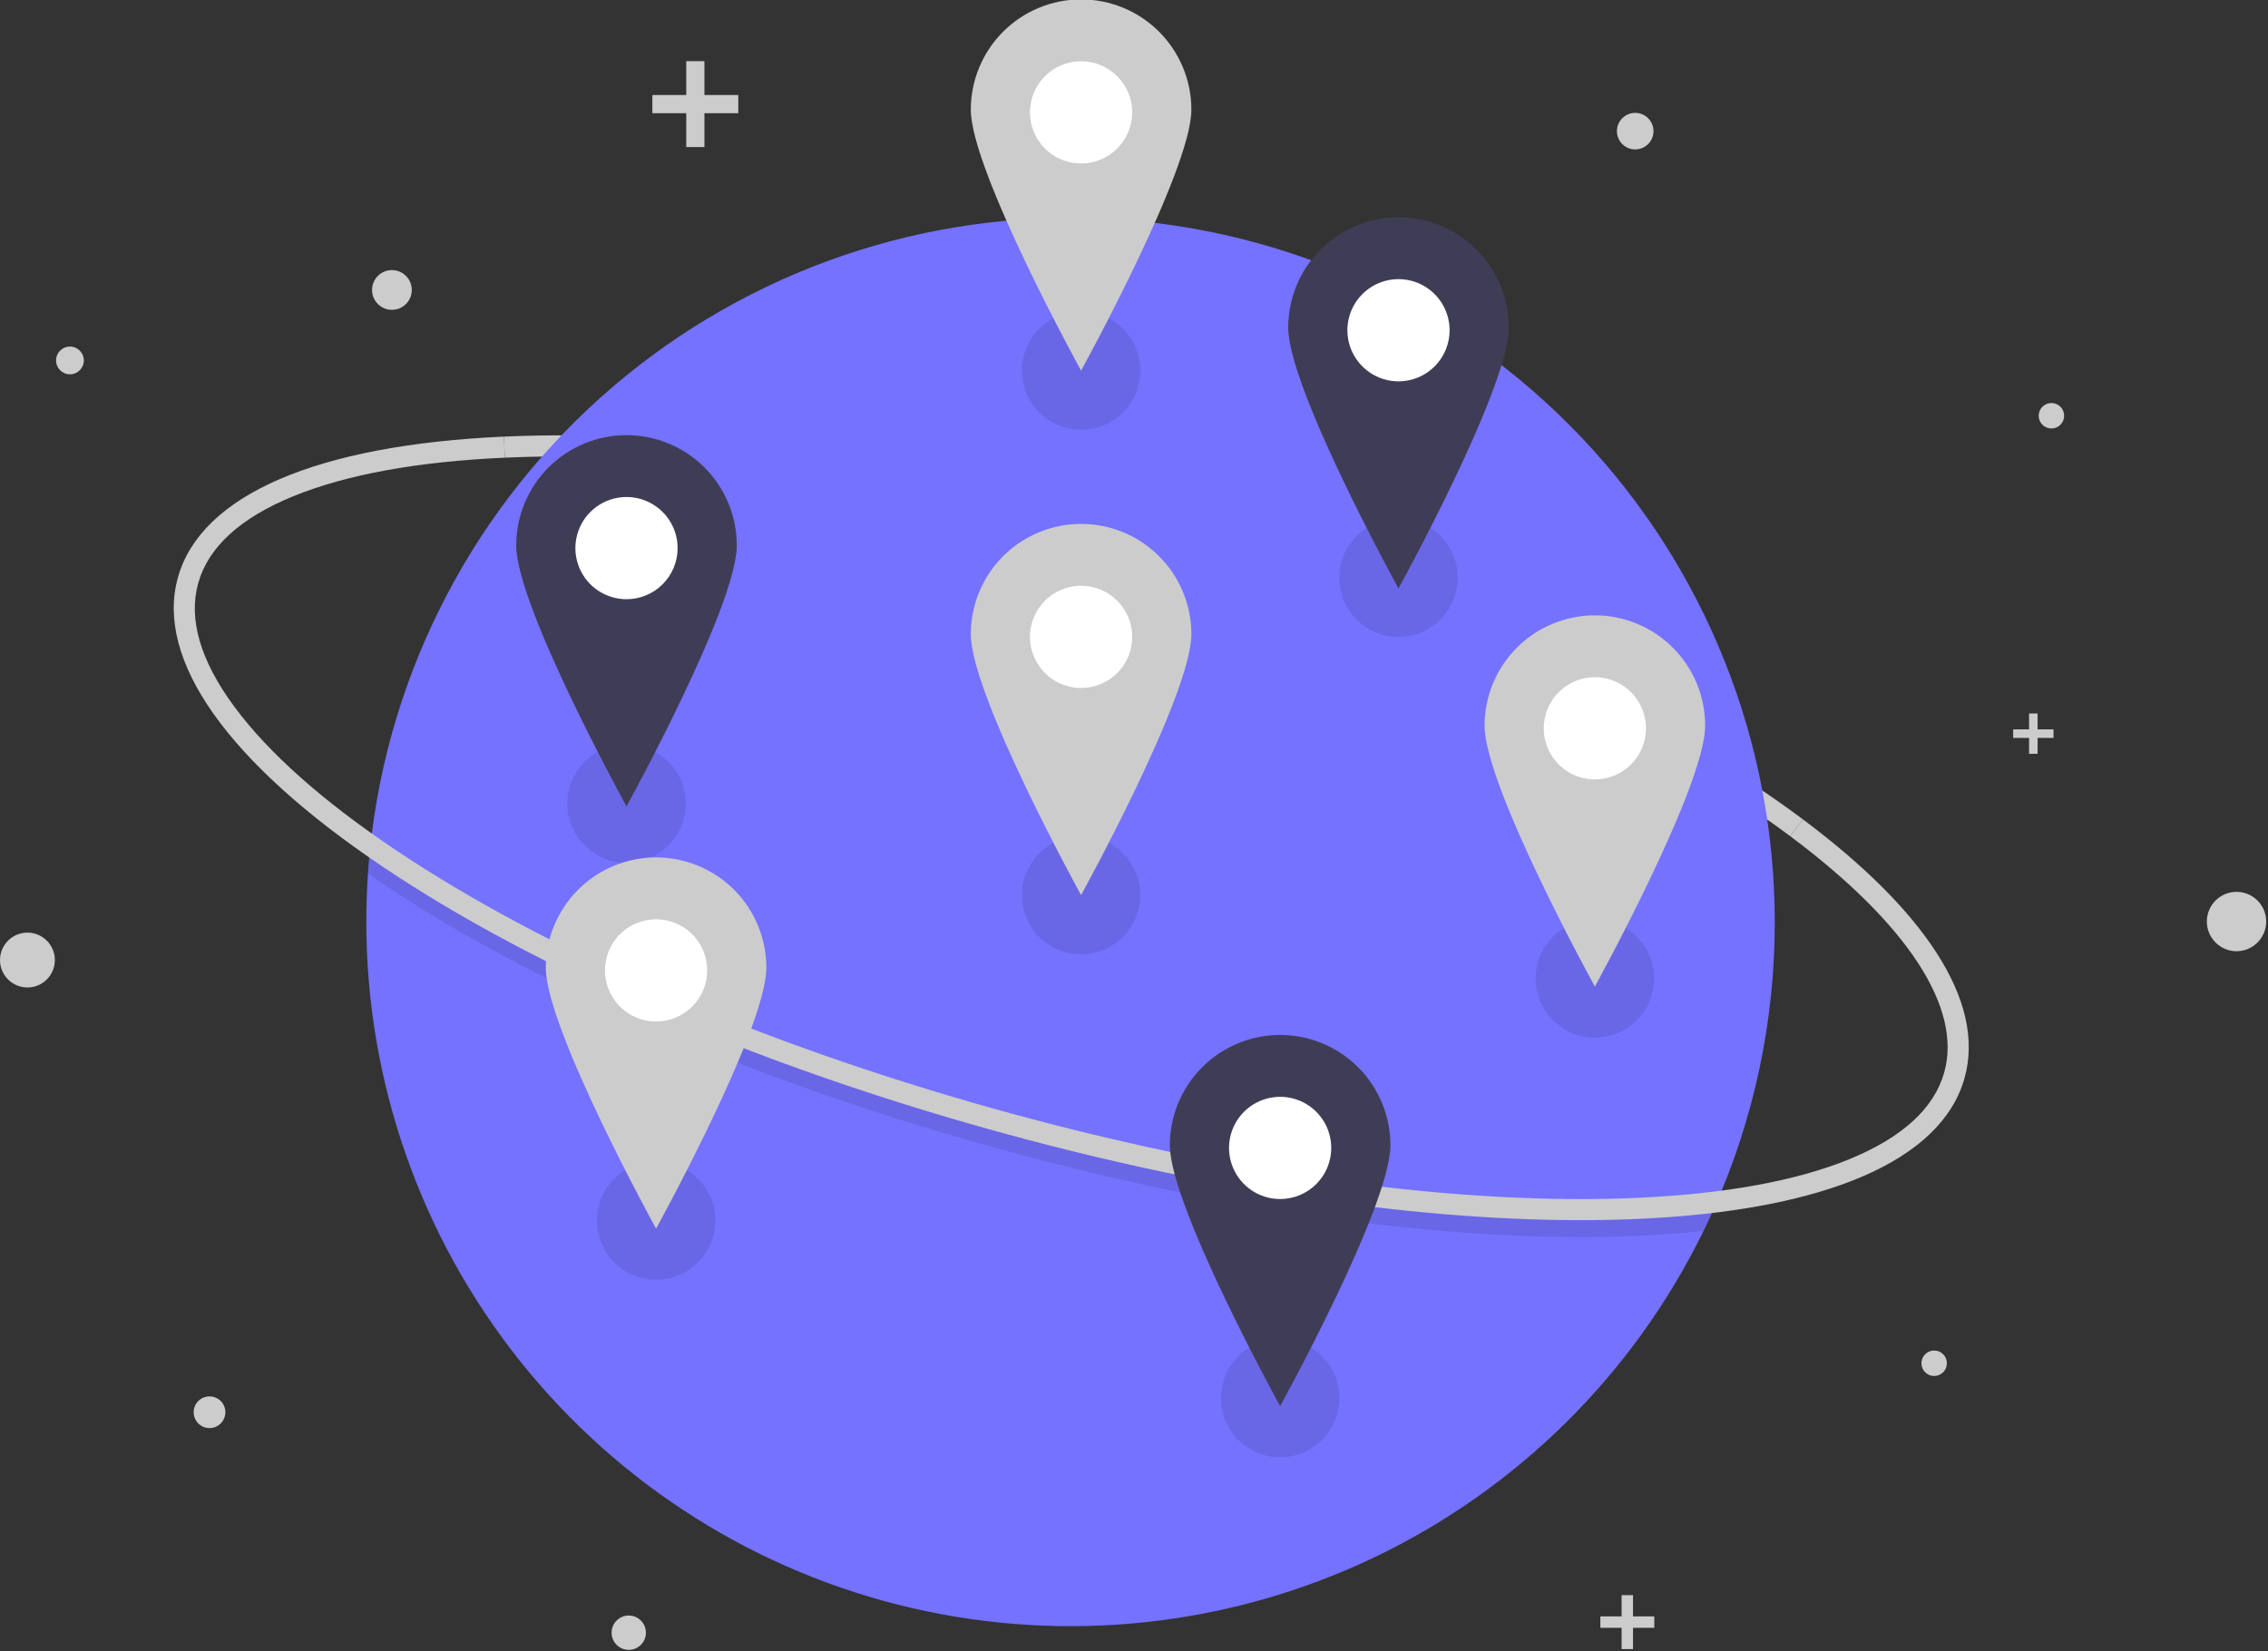 <svg width="445" height="324" viewBox="0 0 445 324" fill="none" xmlns="http://www.w3.org/2000/svg">
<rect x="0" y="0" width="445" height="324" fill="#333333" stroke="none"/>
<g clip-path="url(#clip0_76_2)">
<path d="M351.257 164.077C322.019 142.219 276.225 121.547 225.617 107.363C179.539 94.448 134.596 88.212 99.057 89.804L98.872 85.671C134.834 84.061 180.244 90.349 226.734 103.379C277.813 117.696 324.103 138.612 353.734 160.763L351.257 164.077Z" fill="#CCCCCC"/>
<path d="M348.221 180.913C348.247 200.279 344.187 219.432 336.307 237.122C335.649 238.603 334.963 240.07 334.25 241.524C320.544 269.598 297.729 292.199 269.528 305.641C241.326 319.083 209.402 322.573 178.962 315.541C148.522 308.51 121.363 291.371 101.915 266.922C82.467 242.472 71.877 212.154 71.872 180.913C71.872 177.715 71.981 174.542 72.199 171.394C72.302 169.793 72.436 168.201 72.6 166.62C76.264 131.402 93.308 98.935 120.214 75.918C147.12 52.9 181.835 41.09 217.196 42.924C252.556 44.758 285.864 60.095 310.244 85.772C334.625 111.449 348.219 145.505 348.221 180.913Z" fill="#7472FF"/>
<path opacity="0.1" d="M336.307 237.121C335.649 238.602 334.964 240.069 334.251 241.523C330.213 241.961 325.963 242.28 321.501 242.479C317.806 242.644 314.005 242.727 310.12 242.727C276.189 242.727 235.353 236.463 193.636 224.772C147.144 211.741 105.084 193.513 75.198 173.445C74.181 172.762 73.181 172.078 72.199 171.393C72.303 169.792 72.436 168.201 72.601 166.619C74.185 167.749 75.819 168.879 77.503 170.011C107.037 189.84 148.675 207.873 194.753 220.789C236.106 232.38 276.557 238.59 310.099 238.59C313.934 238.59 317.673 238.508 321.315 238.346C326.618 238.106 331.616 237.698 336.307 237.121Z" fill="black"/>
<path d="M310.121 239.418C276.191 239.419 235.352 233.155 193.637 221.463C147.146 208.432 105.084 190.204 75.198 170.136C44.689 149.649 30.382 129.463 34.914 113.295C39.446 97.126 62.16 87.316 98.873 85.671L99.058 89.804C81.913 90.572 67.941 93.12 57.53 97.378C47.144 101.624 40.875 107.355 38.897 114.411C36.92 121.467 39.297 129.621 45.963 138.647C52.645 147.696 63.257 157.134 77.504 166.701C107.035 186.531 148.675 204.564 194.754 217.479C236.108 229.07 276.555 235.281 310.101 235.282C313.933 235.282 317.671 235.2 321.314 235.037C338.458 234.269 352.43 231.721 362.842 227.464C373.228 223.217 379.497 217.486 381.474 210.43C385.025 197.761 374.294 181.299 351.257 164.076L353.734 160.763C365.589 169.626 374.364 178.361 379.817 186.728C385.662 195.697 387.56 204.047 385.458 211.547C380.926 227.715 358.212 237.525 321.499 239.17C317.805 239.336 314.005 239.418 310.121 239.418Z" fill="#CCCCCC"/>
<path d="M213.703 17.818C214.577 17.818 215.286 17.109 215.286 16.235C215.286 15.36 214.577 14.651 213.703 14.651C212.828 14.651 212.119 15.36 212.119 16.235C212.119 17.109 212.828 17.818 213.703 17.818Z" fill="#F2F2F2"/>
<path d="M13.724 73.448C15.228 73.448 16.448 72.228 16.448 70.724C16.448 69.219 15.228 68 13.724 68C12.22 68 11 69.219 11 70.724C11 72.228 12.22 73.448 13.724 73.448Z" fill="#CCCCCC"/>
<path d="M5.381 193.762C8.353 193.762 10.762 191.353 10.762 188.381C10.762 185.409 8.353 183 5.381 183C2.409 183 0 185.409 0 188.381C0 191.353 2.409 193.762 5.381 193.762Z" fill="#CCCCCC"/>
<path d="M320.841 29.321C322.822 29.321 324.427 27.715 324.427 25.735C324.427 23.754 322.822 22.148 320.841 22.148C318.861 22.148 317.255 23.754 317.255 25.735C317.255 27.715 318.861 29.321 320.841 29.321Z" fill="#CCCCCC"/>
<path d="M438.823 186.646C442.039 186.646 444.646 184.039 444.646 180.823C444.646 177.607 442.039 175 438.823 175C435.607 175 433 177.607 433 180.823C433 184.039 435.607 186.646 438.823 186.646Z" fill="#CCCCCC"/>
<path d="M402.506 84.079C403.886 84.079 405.004 82.96 405.004 81.58C405.004 80.201 403.886 79.082 402.506 79.082C401.126 79.082 400.008 80.201 400.008 81.58C400.008 82.96 401.126 84.079 402.506 84.079Z" fill="#CCCCCC"/>
<path d="M76.897 60.795C79.05 60.795 80.795 59.05 80.795 56.897C80.795 54.745 79.05 53 76.897 53C74.745 53 73 54.745 73 56.897C73 59.05 74.745 60.795 76.897 60.795Z" fill="#CCCCCC"/>
<path d="M379.498 269.996C380.878 269.996 381.996 268.878 381.996 267.498C381.996 266.118 380.878 265 379.498 265C378.118 265 377 266.118 377 267.498C377 268.878 378.118 269.996 379.498 269.996Z" fill="#CCCCCC"/>
<path d="M41.109 280.219C42.827 280.219 44.219 278.827 44.219 277.109C44.219 275.392 42.827 274 41.109 274C39.392 274 38 275.392 38 277.109C38 278.827 39.392 280.219 41.109 280.219Z" fill="#CCCCCC"/>
<path d="M123.367 323.735C125.227 323.735 126.735 322.227 126.735 320.367C126.735 318.508 125.227 317 123.367 317C121.508 317 120 318.508 120 320.367C120 322.227 121.508 323.735 123.367 323.735Z" fill="#CCCCCC"/>
<path d="M144.858 18.645H138.213V12H134.648V18.645H128V22.213H134.648V28.858H138.213V22.213H144.858V18.645Z" fill="#CCCCCC"/>
<path d="M324.584 317.172H320.41V313H318.172V317.172H314V319.411H318.172V323.583H320.41V319.411H324.584V317.172Z" fill="#CCCCCC"/>
<path d="M402.913 143.119H399.794V140H398.119V143.119H395V144.794H398.119V147.913H399.794V144.794H402.913V143.119Z" fill="#CCCCCC"/>
<path opacity="0.1" d="M212.119 84.329C218.532 84.329 223.73 79.13 223.73 72.718C223.73 66.305 218.532 61.106 212.119 61.106C205.706 61.106 200.508 66.305 200.508 72.718C200.508 79.13 205.706 84.329 212.119 84.329Z" fill="black"/>
<path opacity="0.1" d="M122.924 169.301C129.336 169.301 134.535 164.103 134.535 157.69C134.535 151.278 129.336 146.079 122.924 146.079C116.511 146.079 111.312 151.278 111.312 157.69C111.312 164.103 116.511 169.301 122.924 169.301Z" fill="black"/>
<path opacity="0.1" d="M251.175 285.941C257.587 285.941 262.786 280.743 262.786 274.33C262.786 267.917 257.587 262.719 251.175 262.719C244.762 262.719 239.563 267.917 239.563 274.33C239.563 280.743 244.762 285.941 251.175 285.941Z" fill="black"/>
<path opacity="0.1" d="M212.119 187.246C218.532 187.246 223.73 182.047 223.73 175.635C223.73 169.222 218.532 164.023 212.119 164.023C205.706 164.023 200.508 169.222 200.508 175.635C200.508 182.047 205.706 187.246 212.119 187.246Z" fill="black"/>
<path opacity="0.1" d="M128.729 251.107C135.142 251.107 140.341 245.909 140.341 239.496C140.341 233.083 135.142 227.885 128.729 227.885C122.317 227.885 117.118 233.083 117.118 239.496C117.118 245.909 122.317 251.107 128.729 251.107Z" fill="black"/>
<path opacity="0.1" d="M274.397 124.967C280.81 124.967 286.009 119.769 286.009 113.356C286.009 106.944 280.81 101.745 274.397 101.745C267.985 101.745 262.786 106.944 262.786 113.356C262.786 119.769 267.985 124.967 274.397 124.967Z" fill="black"/>
<path opacity="0.1" d="M312.925 203.607C319.337 203.607 324.536 198.409 324.536 191.996C324.536 185.583 319.337 180.385 312.925 180.385C306.512 180.385 301.313 185.583 301.313 191.996C301.313 198.409 306.512 203.607 312.925 203.607Z" fill="black"/>
<path d="M212.119 140.273C220.572 140.273 227.425 133.421 227.425 124.968C227.425 116.515 220.572 109.662 212.119 109.662C203.666 109.662 196.813 116.515 196.813 124.968C196.813 133.421 203.666 140.273 212.119 140.273Z" fill="white"/>
<path d="M212.118 102.801C206.379 102.801 200.875 105.081 196.817 109.139C192.759 113.197 190.479 118.701 190.479 124.44C190.479 136.391 212.118 175.635 212.118 175.635C212.118 175.635 233.757 136.391 233.757 124.44C233.757 118.701 231.478 113.197 227.42 109.139C223.361 105.081 217.857 102.801 212.118 102.801ZM212.118 134.995C210.135 134.995 208.196 134.407 206.547 133.305C204.898 132.204 203.613 130.637 202.854 128.805C202.095 126.973 201.896 124.956 202.283 123.011C202.67 121.066 203.625 119.279 205.028 117.877C206.43 116.474 208.217 115.519 210.162 115.132C212.107 114.745 214.124 114.944 215.956 115.703C217.788 116.462 219.354 117.747 220.456 119.396C221.558 121.045 222.146 122.984 222.146 124.968C222.146 126.284 221.887 127.588 221.383 128.805C220.879 130.022 220.14 131.127 219.209 132.058C218.278 132.99 217.173 133.728 215.956 134.232C214.739 134.736 213.435 134.995 212.118 134.995Z" fill="#CCCCCC"/>
<path d="M128.729 205.719C137.183 205.719 144.035 198.866 144.035 190.413C144.035 181.96 137.183 175.107 128.729 175.107C120.276 175.107 113.424 181.96 113.424 190.413C113.424 198.866 120.276 205.719 128.729 205.719Z" fill="white"/>
<path d="M128.729 168.246C122.99 168.246 117.486 170.526 113.428 174.584C109.37 178.642 107.09 184.146 107.09 189.885C107.09 201.836 128.729 241.08 128.729 241.08C128.729 241.08 150.368 201.836 150.368 189.885C150.368 187.043 149.808 184.23 148.721 181.604C147.633 178.979 146.039 176.593 144.03 174.584C142.021 172.575 139.635 170.981 137.01 169.893C134.384 168.806 131.571 168.246 128.729 168.246ZM128.729 200.441C126.746 200.441 124.807 199.853 123.158 198.751C121.509 197.649 120.223 196.083 119.464 194.25C118.705 192.418 118.507 190.402 118.894 188.457C119.281 186.511 120.236 184.725 121.638 183.322C123.041 181.92 124.827 180.965 126.773 180.578C128.718 180.191 130.734 180.389 132.566 181.148C134.399 181.907 135.965 183.193 137.067 184.842C138.169 186.491 138.757 188.43 138.757 190.413C138.757 191.73 138.497 193.034 137.993 194.25C137.489 195.467 136.751 196.572 135.82 197.504C134.888 198.435 133.783 199.173 132.566 199.677C131.35 200.181 130.046 200.441 128.729 200.441Z" fill="#CCCCCC"/>
<path d="M312.925 158.218C321.378 158.218 328.23 151.365 328.23 142.912C328.23 134.459 321.378 127.606 312.925 127.606C304.472 127.606 297.619 134.459 297.619 142.912C297.619 151.365 304.472 158.218 312.925 158.218Z" fill="white"/>
<path d="M312.925 120.745C310.083 120.745 307.27 121.305 304.644 122.392C302.019 123.48 299.633 125.074 297.624 127.083C295.615 129.092 294.021 131.478 292.933 134.103C291.846 136.729 291.286 139.543 291.286 142.384C291.286 154.335 312.925 193.579 312.925 193.579C312.925 193.579 334.564 154.335 334.564 142.384C334.564 139.543 334.004 136.729 332.917 134.103C331.83 131.478 330.236 129.092 328.226 127.083C326.217 125.074 323.831 123.48 321.206 122.392C318.581 121.305 315.767 120.745 312.925 120.745ZM312.925 152.94C310.942 152.94 309.003 152.352 307.354 151.25C305.705 150.148 304.42 148.582 303.661 146.749C302.902 144.917 302.703 142.901 303.09 140.956C303.477 139.01 304.432 137.224 305.834 135.821C307.237 134.419 309.024 133.464 310.969 133.077C312.914 132.69 314.93 132.888 316.763 133.647C318.595 134.406 320.161 135.692 321.263 137.341C322.365 138.99 322.953 140.929 322.953 142.912C322.953 144.229 322.694 145.533 322.19 146.749C321.686 147.966 320.947 149.072 320.016 150.003C319.085 150.934 317.979 151.673 316.763 152.176C315.546 152.68 314.242 152.94 312.925 152.94Z" fill="#CCCCCC"/>
<path d="M212.119 37.356C220.572 37.356 227.425 30.504 227.425 22.051C227.425 13.598 220.572 6.745 212.119 6.745C203.666 6.745 196.813 13.598 196.813 22.051C196.813 30.504 203.666 37.356 212.119 37.356Z" fill="white"/>
<path d="M212.118 -0.116C206.379 -0.116 200.875 2.164 196.817 6.222C192.759 10.28 190.48 15.784 190.479 21.523C190.479 33.474 212.118 72.718 212.118 72.718C212.118 72.718 233.757 33.474 233.757 21.523C233.757 15.784 231.478 10.28 227.42 6.222C223.361 2.164 217.857 -0.116 212.118 -0.116ZM212.118 32.078C210.135 32.078 208.196 31.49 206.547 30.388C204.898 29.287 203.613 27.72 202.854 25.888C202.095 24.056 201.896 22.039 202.283 20.094C202.67 18.149 203.625 16.362 205.028 14.96C206.43 13.557 208.217 12.602 210.162 12.215C212.107 11.829 214.124 12.027 215.956 12.786C217.788 13.545 219.354 14.83 220.456 16.479C221.558 18.128 222.146 20.067 222.146 22.051C222.146 23.367 221.887 24.672 221.383 25.888C220.879 27.105 220.14 28.21 219.209 29.141C218.278 30.073 217.173 30.811 215.956 31.315C214.739 31.819 213.435 32.078 212.118 32.078Z" fill="#CCCCCC"/>
<path d="M251.175 240.552C259.628 240.552 266.48 233.699 266.48 225.246C266.48 216.793 259.628 209.94 251.175 209.94C242.722 209.94 235.869 216.793 235.869 225.246C235.869 233.699 242.722 240.552 251.175 240.552Z" fill="white"/>
<path d="M251.174 203.079C245.435 203.079 239.931 205.359 235.873 209.417C231.815 213.475 229.535 218.979 229.535 224.718C229.535 236.669 251.174 275.913 251.174 275.913C251.174 275.913 272.813 236.669 272.813 224.718C272.813 221.876 272.253 219.063 271.166 216.437C270.078 213.812 268.485 211.426 266.475 209.417C264.466 207.408 262.08 205.814 259.455 204.726C256.83 203.639 254.016 203.079 251.174 203.079ZM251.174 235.274C249.191 235.274 247.252 234.686 245.603 233.584C243.954 232.482 242.669 230.916 241.91 229.083C241.151 227.251 240.952 225.235 241.339 223.29C241.726 221.344 242.681 219.558 244.083 218.155C245.486 216.753 247.273 215.798 249.218 215.411C251.163 215.024 253.179 215.222 255.012 215.981C256.844 216.74 258.41 218.026 259.512 219.675C260.614 221.324 261.202 223.263 261.202 225.246C261.202 226.563 260.943 227.867 260.439 229.083C259.935 230.3 259.196 231.405 258.265 232.337C257.334 233.268 256.228 234.006 255.012 234.51C253.795 235.014 252.491 235.274 251.174 235.274Z" fill="#3F3D56"/>
<path d="M122.924 122.856C131.377 122.856 138.23 116.004 138.23 107.551C138.23 99.098 131.377 92.245 122.924 92.245C114.471 92.245 107.618 99.098 107.618 107.551C107.618 116.004 114.471 122.856 122.924 122.856Z" fill="white"/>
<path d="M122.924 85.384C117.185 85.384 111.681 87.664 107.623 91.722C103.565 95.78 101.285 101.284 101.285 107.023C101.285 118.974 122.924 158.218 122.924 158.218C122.924 158.218 144.563 118.974 144.563 107.023C144.563 101.284 142.283 95.78 138.225 91.722C134.167 87.664 128.663 85.384 122.924 85.384ZM122.924 117.578C120.941 117.578 119.002 116.99 117.353 115.888C115.704 114.787 114.419 113.22 113.66 111.388C112.901 109.556 112.702 107.539 113.089 105.594C113.476 103.649 114.431 101.862 115.833 100.46C117.236 99.057 119.023 98.102 120.968 97.715C122.913 97.329 124.929 97.527 126.762 98.286C128.594 99.045 130.16 100.33 131.262 101.979C132.364 103.628 132.952 105.567 132.952 107.551C132.952 108.867 132.693 110.171 132.189 111.388C131.685 112.605 130.946 113.71 130.015 114.641C129.084 115.573 127.978 116.311 126.762 116.815C125.545 117.319 124.241 117.578 122.924 117.578Z" fill="#3F3D56"/>
<path d="M274.396 80.106C282.85 80.106 289.702 73.254 289.702 64.801C289.702 56.348 282.85 49.495 274.396 49.495C265.943 49.495 259.091 56.348 259.091 64.801C259.091 73.254 265.943 80.106 274.396 80.106Z" fill="white"/>
<path d="M274.397 42.634C268.658 42.634 263.154 44.914 259.096 48.972C255.038 53.03 252.758 58.534 252.758 64.273C252.758 76.224 274.397 115.468 274.397 115.468C274.397 115.468 296.036 76.224 296.036 64.273C296.036 58.534 293.756 53.03 289.698 48.972C285.64 44.914 280.136 42.634 274.397 42.634ZM274.397 74.828C272.413 74.828 270.475 74.24 268.826 73.138C267.177 72.037 265.891 70.47 265.132 68.638C264.373 66.806 264.175 64.79 264.562 62.844C264.949 60.899 265.904 59.112 267.306 57.71C268.708 56.307 270.495 55.352 272.44 54.965C274.386 54.578 276.402 54.777 278.234 55.536C280.067 56.295 281.633 57.58 282.735 59.229C283.837 60.879 284.425 62.817 284.425 64.801C284.425 67.46 283.368 70.011 281.488 71.891C279.607 73.772 277.056 74.829 274.397 74.828Z" fill="#3F3D56"/>
</g>
<defs>
<clipPath id="clip0_76_2">
<rect width="445" height="324" fill="white"/>
</clipPath>
</defs>
</svg>
